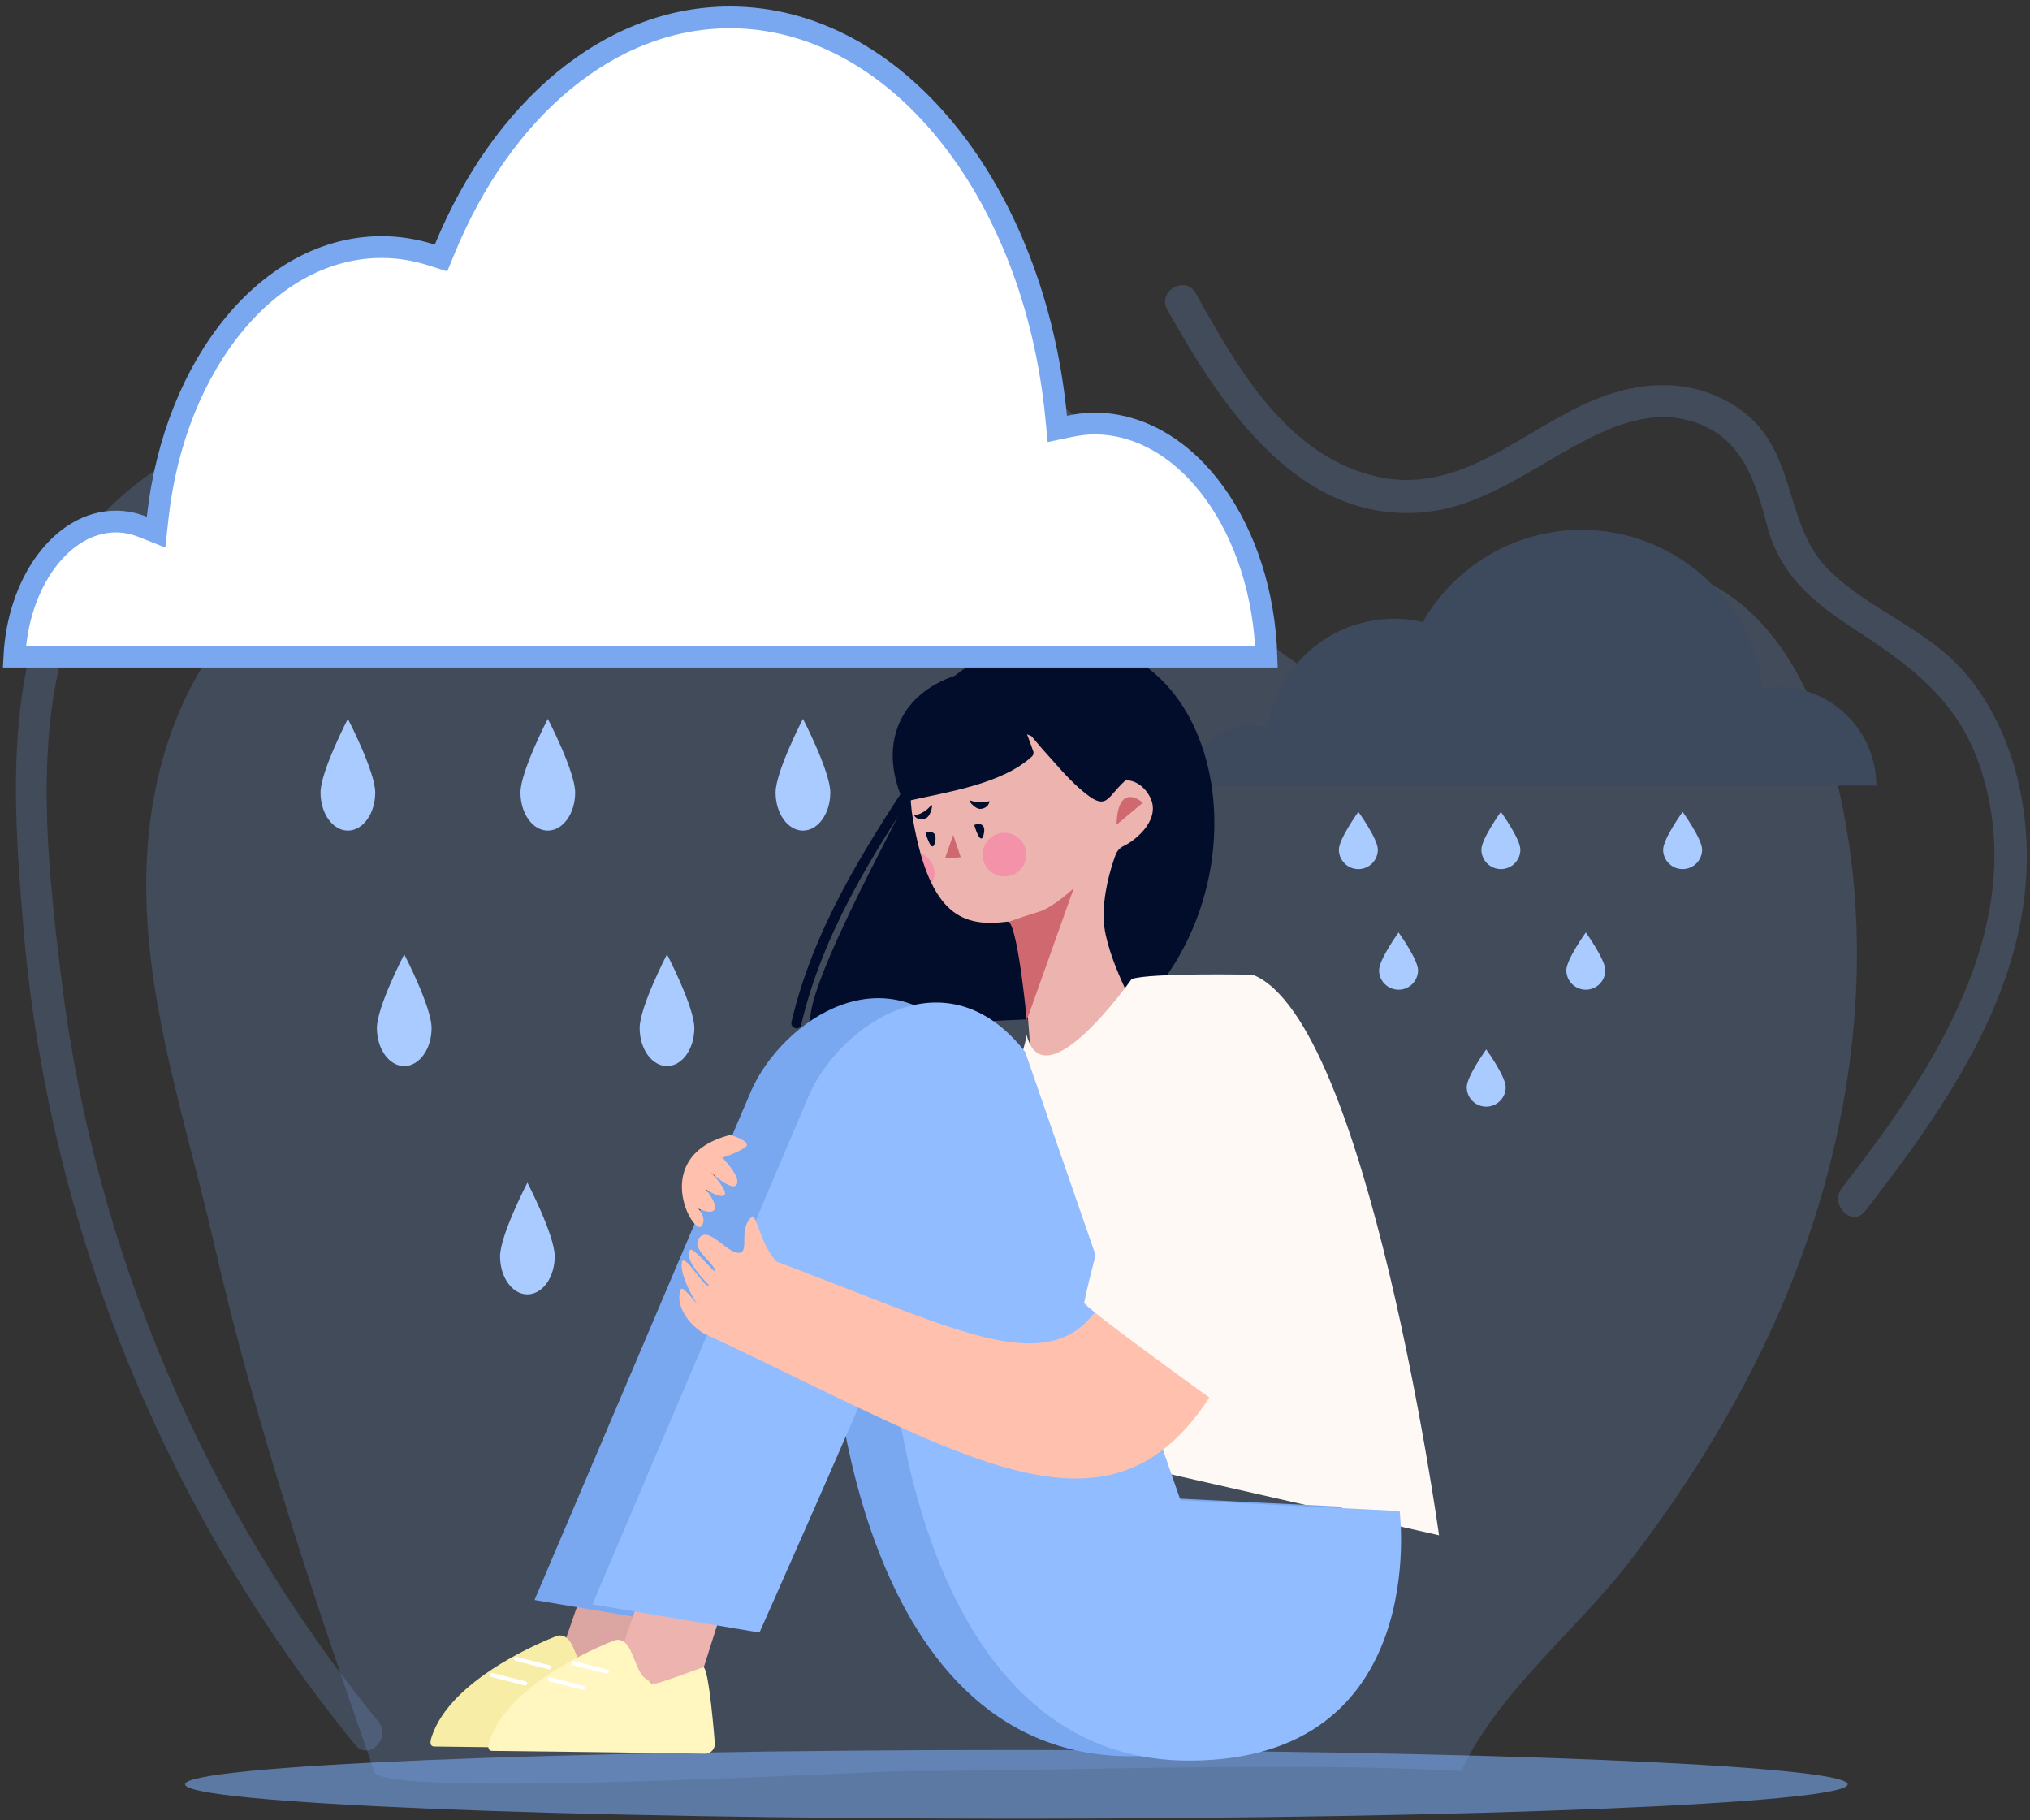 <svg width="280" height="251" viewBox="0 0 280 251" fill="none" xmlns="http://www.w3.org/2000/svg">
<rect x="0" y="0" width="280" height="251" fill="#333333" stroke="none"/>
<g opacity="0.34">
<path d="M201.621 244.083C206.858 233.096 217.402 224.936 224.815 215.292C233.375 204.157 240.751 192.08 246.194 179.113C255.704 156.459 259.137 130.845 253.188 107.008C251.138 98.789 247.83 90.582 241.731 84.704C235.63 78.827 226.25 75.784 218.404 78.972C210.065 82.36 205.144 91.736 196.595 94.554C189.325 96.95 181.206 93.839 175.374 88.88C169.542 83.921 165.417 77.311 160.807 71.2C150.575 57.632 136.708 45.73 119.993 42.663C113.929 41.551 107.357 41.721 101.999 44.772C94.215 49.206 90.647 58.592 83.683 64.227C72.966 72.897 57.119 70.794 44.574 76.513C32.903 81.836 25.165 93.673 22.06 106.118C16.454 128.59 24.586 149.988 29.567 171.691C35.234 196.386 43.325 220.446 51.632 244.356C52.928 248.088 119.781 244.237 125.456 244.228C150.644 244.184 176.616 242.958 201.553 244.222C201.577 244.176 201.6 244.13 201.621 244.083Z" fill="#79A8F0" fill-opacity="0.6"/>
</g>
<g opacity="0.34">
<path d="M66.084 54.259C46.731 54.461 25.2 57.358 12.107 73.281C0.121 87.857 1.746 110.117 3.213 127.751C6.65 169.085 22.803 208.552 49.006 240.647C50.846 242.902 54.03 239.687 52.203 237.45C28.409 208.304 13.076 172.626 8.502 135.254C6.458 118.553 3.739 95.664 12.55 80.516C23.309 62.013 46.739 58.983 66.086 58.781C68.992 58.749 69 54.227 66.084 54.259Z" fill="#79A8F0" fill-opacity="0.6"/>
</g>
<g opacity="0.34">
<path d="M161.009 42.707C168.429 55.939 179.136 72.44 196.665 70.609C204.134 69.828 210.343 65.293 216.722 61.768C221.479 59.137 226.956 56.536 232.548 57.885C239.992 59.682 242.025 65.891 243.71 72.402C245.403 78.949 249.627 82.725 255.112 86.319C263.329 91.701 270.172 96.397 273.297 106.311C280.023 127.652 266.559 147.749 254.048 163.836C252.283 166.106 255.46 169.329 257.245 167.033C268.673 152.339 280.352 135.649 279.515 116.145C279.17 108.102 276.745 99.948 271.704 93.58C266.433 86.921 258.362 84.508 252.422 78.771C245.798 72.375 248.113 62.136 239.927 56.401C233.855 52.149 226.709 52.366 220.061 55.071C210.268 59.054 201.687 68.21 190.246 65.794C177.601 63.123 170.7 50.747 164.913 40.426C163.49 37.885 159.583 40.162 161.009 42.707Z" fill="#79A8F0" fill-opacity="0.6"/>
</g>
<path d="M140.188 250.809C203.513 250.809 254.849 248.688 254.849 246.072C254.849 243.455 203.513 241.334 140.188 241.334C76.863 241.334 25.527 243.455 25.527 246.072C25.527 248.688 76.863 250.809 140.188 250.809Z" fill="#79A8F0" fill-opacity="0.6"/>
<path d="M229.396 117.17C229.396 115.685 232.084 111.962 232.084 111.962C232.084 111.962 234.772 115.685 234.772 117.17C234.772 118.655 233.569 119.858 232.084 119.858C230.599 119.858 229.396 118.655 229.396 117.17Z" fill="#AACBFF"/>
<path d="M204.33 117.17C204.33 115.685 207.018 111.962 207.018 111.962C207.018 111.962 209.705 115.685 209.705 117.17C209.705 118.655 208.503 119.858 207.018 119.858C205.533 119.858 204.33 118.655 204.33 117.17Z" fill="#AACBFF"/>
<path d="M216.045 133.802C216.045 132.317 218.733 128.594 218.733 128.594C218.733 128.594 221.42 132.317 221.42 133.802C221.42 135.287 220.217 136.489 218.733 136.489C217.248 136.489 216.045 135.287 216.045 133.802Z" fill="#AACBFF"/>
<path d="M190.215 133.802C190.215 132.317 192.902 128.594 192.902 128.594C192.902 128.594 195.59 132.317 195.59 133.802C195.59 135.287 194.387 136.489 192.902 136.489C191.418 136.489 190.215 135.287 190.215 133.802Z" fill="#AACBFF"/>
<path d="M184.672 117.17C184.672 115.685 187.36 111.962 187.36 111.962C187.36 111.962 190.047 115.685 190.047 117.17C190.047 118.655 188.844 119.858 187.36 119.858C185.875 119.858 184.672 118.655 184.672 117.17Z" fill="#AACBFF"/>
<path d="M202.309 149.929C202.309 148.444 204.996 144.721 204.996 144.721C204.996 144.721 207.684 148.444 207.684 149.929C207.684 151.413 206.481 152.616 204.996 152.616C203.512 152.616 202.309 151.412 202.309 149.929Z" fill="#AACBFF"/>
<path d="M245.201 94.741C244.509 94.741 243.835 94.809 243.17 94.909C241.502 82.578 230.939 73.071 218.151 73.071C208.773 73.071 200.596 78.186 196.24 85.774C194.972 85.485 193.653 85.326 192.298 85.326C183.464 85.326 176.148 91.822 174.865 100.298C174.135 100.09 173.368 99.972 172.572 99.972C167.95 99.972 164.203 103.719 164.203 108.341H231.603H241.342H258.802C258.8 100.83 252.711 94.741 245.201 94.741Z" fill="#3D495C"/>
<path d="M151.043 141.197C144.469 134.743 124.201 183.702 124.201 183.702C122.431 183.949 130.123 195.446 131.007 194.549C135.931 189.553 140.533 171.804 141.044 170.354C141.044 170.354 148.176 149.41 149.727 143.562C149.977 142.613 151.163 141.316 151.043 141.197Z" fill="#FFF9F5"/>
<path d="M132.677 199.581C149.763 195.73 149.863 149.15 149.863 149.15C149.863 149.15 137.407 164.842 128.851 191.401C128.048 193.893 132.677 199.581 132.677 199.581Z" fill="#FFF9F5"/>
<path d="M154.652 135.091C154.652 135.091 157.017 133.214 156.806 133.968C156.597 134.721 155.905 135.746 155.213 136.771L154.652 135.091Z" fill="#BF0059"/>
<path d="M143.18 139.452C143.18 139.452 141 139.71 141.271 140.192C141.543 140.675 143.533 140.822 143.533 140.822L143.18 139.452Z" fill="#BF0059"/>
<path d="M125.32 109.518C125.592 109.997 107.714 141.578 112.62 141.929L152.427 140.078L143.296 120.368L125.32 109.518Z" fill="#020C2B"/>
<path d="M126.267 106.372C119.091 117.214 112.167 128.153 109.167 140.951C108.964 141.822 110.305 142.195 110.51 141.322C113.489 128.616 120.357 117.822 127.47 107.076C127.964 106.326 126.76 105.627 126.267 106.372Z" fill="#020C2B"/>
<path d="M158.15 139.458L126.714 108.732C125.538 106.648 127.192 98.153 128.663 96.26C132.693 91.076 139.08 88.688 145.64 88.37C169.704 87.208 175.569 123.78 154.792 141.267C154.792 141.267 162.505 134.318 162.299 135.141" fill="#020C2B"/>
<path d="M150.021 108.531C150.217 108.778 152.669 111.179 153.352 108.653C153.697 107.378 156.836 106.743 158.548 109.777C160.279 112.845 156.803 115.802 154.991 116.666C154.468 116.915 154.07 117.36 153.869 117.902C153.253 119.572 152.063 123.327 152.247 127.011C152.495 131.952 157.116 140.144 157.116 140.144C157.116 140.144 149.43 147.373 142.166 145.756C142.166 145.756 141.2 126.827 138.937 127.108C132.966 127.846 128.318 126.517 125.931 113.042C123.682 100.343 133.587 97.369 135.877 96.871C137.807 96.448 141.142 97.316 150.021 108.531Z" fill="#EDB3AF"/>
<path d="M139.156 127.116C139.156 127.116 140.587 126.569 143.323 125.728C145.329 125.112 148.106 122.487 148.106 122.487L141.625 140.693C141.625 140.693 140.48 128.372 139.156 127.116Z" fill="#CF696F"/>
<path d="M141.578 142.621C142.175 143.224 130.272 175.188 138.415 183.724C143.774 189.342 158.679 201.46 158.741 202.695L198.489 211.728C198.489 211.728 188.628 140.693 172.8 134.425C172.8 134.425 158.776 134.131 156.095 135.01C156.095 135.01 143.949 152.277 141.578 142.621Z" fill="#FFF9F5"/>
<path d="M91.083 223.044L87.192 235.316L77.314 228.133L80.008 220.351L91.083 223.044Z" fill="#DBA6A2"/>
<path d="M154.839 206.284L133.417 144.465C122.515 130.561 107.968 140.739 103.657 150.315L73.727 220.653L96.773 224.543C96.773 224.543 111.37 191.744 114.732 183.239C114.732 183.239 116.945 242.202 156.036 242.202C189.558 242.202 185.068 207.783 185.068 207.783L154.839 206.284Z" fill="#79A8F0"/>
<path d="M90.609 239.741C90.71 240.552 90.075 241.263 89.258 241.247C83.859 241.14 65.764 240.929 59.91 240.859C59.282 240.852 59.31 240.27 59.493 239.671C62.146 231.017 76.839 225.603 76.839 225.603C76.839 225.603 77.971 225.131 78.839 226.732C79.772 228.45 80.522 232.223 82.921 231.461C85.167 230.746 87.969 229.677 88.99 229.331C89.793 229.058 90.609 239.741 90.609 239.741Z" fill="#F7EDA6"/>
<path d="M71.174 228.767L75.737 229.93" stroke="white" stroke-width="0.567" stroke-miterlimit="10" stroke-linecap="round"/>
<path d="M67.869 230.992L72.432 232.156" stroke="white" stroke-width="0.567" stroke-miterlimit="10" stroke-linecap="round"/>
<path d="M99.065 223.644L95.175 235.916L85.297 228.733L87.99 220.95L99.065 223.644Z" fill="#EDB3AF"/>
<path d="M162.821 206.883L141.4 145.063C130.497 131.159 115.951 141.336 111.64 150.913L81.709 221.25L104.755 225.141C104.755 225.141 119.353 192.342 122.714 183.837C122.714 183.837 124.927 242.8 164.018 242.8C197.541 242.8 193.05 208.38 193.05 208.38L162.821 206.883Z" fill="#91BCFF"/>
<path d="M98.591 240.34C98.692 241.151 98.058 241.863 97.241 241.846C91.84 241.739 73.747 241.528 67.892 241.459C67.265 241.451 67.292 240.869 67.476 240.271C70.129 231.619 84.821 226.203 84.821 226.203C84.821 226.203 85.953 225.731 86.822 227.332C87.753 229.05 88.504 232.823 90.904 232.06C93.15 231.346 95.952 230.279 96.972 229.93C97.776 229.657 98.591 240.34 98.591 240.34Z" fill="#FFF7BF"/>
<path d="M79.156 229.366L83.719 230.53" stroke="white" stroke-width="0.567" stroke-miterlimit="10" stroke-linecap="round"/>
<path d="M75.852 231.592L80.414 232.756" stroke="white" stroke-width="0.567" stroke-miterlimit="10" stroke-linecap="round"/>
<path d="M97.025 183.857C140.988 204.379 161.33 221.28 176.206 170.267C170.618 168.072 163.237 165.877 156.452 163.683C152.063 195.409 139.487 186.069 107.097 173.983C105.005 171.809 104.28 167.302 103.716 167.786C101.72 169.497 103.52 172.796 101.865 172.777C100.209 172.756 97.756 169.073 96.472 170.684C95.188 172.296 98.645 174.176 98.645 175.353C98.645 175.675 95.587 171.892 95.184 172.374C94.138 173.63 97.599 177.043 97.761 177.204C97.39 178.056 94.401 172.661 94.058 174.064C93.716 175.467 95.295 178.56 96.071 179.699C96.847 180.837 94.058 176.963 93.897 177.847C93.172 179.616 94.466 182.27 97.025 183.857Z" fill="#FFC0AD"/>
<path d="M96.782 169.073C95.701 170.609 89.378 159.414 100.726 156.517C100.726 156.517 104.107 157.483 102.656 158.327C101.208 159.173 99.639 159.655 99.639 159.655C99.639 159.655 102.254 162.311 101.61 163.357C100.967 164.403 98.07 161.667 98.07 161.667C98.07 161.667 100.484 164.243 99.921 164.806C99.357 165.369 97.344 164.001 97.344 164.001C97.344 164.001 99.034 166.093 98.552 166.818C98.07 167.543 96.298 166.657 96.298 166.657C96.298 166.657 97.546 167.986 96.782 169.073Z" fill="#FFC0AD"/>
<path d="M171.59 135.431C174.726 135.505 181.371 141.934 181.371 158.096C181.371 166.369 173.29 197.406 173.29 197.406C173.29 197.406 149.408 180.327 149.546 179.647C151.341 170.668 157.087 153.639 157.087 153.639C157.087 153.639 161.264 135.187 171.59 135.431Z" fill="#FFF9F5"/>
<path d="M134.611 93.187C134.262 92.954 155.579 93.954 153.944 104.936C153.898 105.245 153.515 105.287 152.946 105.174L155.312 106.647C154.079 107.096 152.878 110.635 151.717 110.023C150.555 109.411 149.595 108.484 148.671 107.551C146.092 104.948 143.665 102.197 141.393 99.322C140.588 98.837 140.086 98.525 140.086 98.525L141.856 103.819C139.519 106.505 125.033 109.776 125.033 109.776C118.608 95.757 134.611 93.187 134.611 93.187Z" fill="#020C2B"/>
<path d="M134.962 93.789C136.105 93.18 141.397 94.658 143.052 95.095C145.182 95.659 147.359 96.367 149.229 97.559C149.92 97.999 155.235 104.606 152.945 104.48C152.228 104.44 152.038 105.431 152.594 105.776C152.989 106.022 153.382 106.267 153.777 106.512C154.763 107.106 154.864 107.181 154.083 106.738C154.309 109.477 149.584 107.146 148.397 106.269C145.274 103.961 143.758 99.968 140.435 97.924C139.935 97.615 139.219 98.131 139.413 98.709C139.778 99.802 141.157 102.252 140.958 103.333C140.695 104.766 136.992 105.643 135.472 106.163C133.943 106.685 126.595 109.905 125.131 109.041C124.32 108.562 124.163 103.423 124.391 102.163C124.876 99.471 126.586 97.51 128.853 96.094C130.627 94.986 132.731 94.219 134.796 93.862C135.677 93.709 135.304 92.368 134.427 92.52C125.286 94.097 120.778 101.281 124.362 109.965C124.511 110.325 124.813 110.544 125.218 110.452C130.585 109.226 138.161 108.167 142.347 104.315C142.52 104.156 142.601 103.863 142.526 103.639C141.979 102 141.21 100.322 140.854 98.639C139.336 99.566 139.813 100.529 142.282 101.53C142.755 102.089 143.229 102.65 143.7 103.209C145.401 105.065 146.999 107.06 148.895 108.727C153.019 112.356 152.408 109.832 155.803 107.145C156.169 106.855 156.005 106.264 155.663 106.052C154.875 105.56 154.086 105.071 153.296 104.579C153.179 105.012 153.063 105.444 152.945 105.876C155.09 105.995 154.917 103.943 154.555 102.222C153.931 99.254 151.598 97.243 149.035 95.856C146.156 94.296 137.571 90.829 134.26 92.593C133.468 93.008 134.171 94.21 134.962 93.789Z" fill="#020C2B"/>
<path d="M157.635 110.703C157.635 110.703 154.197 107.574 153.998 113.741L157.635 110.703Z" fill="#CF696F"/>
<path d="M134.377 113.762C134.377 113.762 136.119 113.1 135.696 115.02C135.274 116.942 134.377 113.762 134.377 113.762Z" fill="#020C2B"/>
<path d="M133.875 110.394C133.301 110.164 134.422 111.531 135.138 111.552C135.854 111.573 136.45 111.089 136.468 110.471C136.468 110.471 135.254 110.946 133.875 110.394Z" fill="#020C2B"/>
<path d="M128.378 111.113C128.779 110.623 128.45 112.4 127.82 112.774C127.19 113.147 126.418 113.008 126.096 112.464C126.096 112.464 127.416 112.289 128.378 111.113Z" fill="#020C2B"/>
<path d="M127.66 114.851C127.66 114.851 129.403 114.19 128.979 116.11C128.556 118.032 127.66 114.851 127.66 114.851Z" fill="#020C2B"/>
<path d="M132.519 118.222L130.738 118.342C130.611 118.351 130.486 118.314 130.385 118.238L131.476 115.144L132.519 118.222Z" fill="#CF696F"/>
<path opacity="0.31" d="M141.555 117.858C141.555 119.519 140.207 120.867 138.546 120.867C136.885 120.867 135.537 119.519 135.537 117.858C135.537 116.197 136.885 114.85 138.546 114.85C140.207 114.85 141.555 116.197 141.555 117.858Z" fill="#FF479D"/>
<path opacity="0.31" d="M126.977 117.678C128.1 118.115 128.894 119.206 128.894 120.483C128.894 120.985 128.725 121.481 128.508 121.897C128.508 121.897 127.659 120.007 127.299 118.837L126.977 117.678Z" fill="#FF479D"/>
<path d="M145.674 57.485L145.837 59.151L147.474 58.808C148.644 58.564 149.788 58.407 150.939 58.407C157.311 58.407 163.217 61.997 167.589 68.078C171.725 73.832 174.41 81.732 174.686 90.554H143.769H125.674H1.98C2.244 85.468 3.835 80.945 6.214 77.634C8.827 74 12.303 71.923 15.991 71.923C17.259 71.923 18.498 72.184 19.697 72.661L21.529 73.388L21.742 71.429C22.907 60.726 26.805 51.339 32.342 44.659C37.876 37.983 44.983 34.069 52.644 34.069C54.996 34.069 57.295 34.453 59.514 35.158L60.828 35.575L61.354 34.3C69.316 15.012 84.084 2.396 100.68 2.396C112.008 2.396 122.459 8.249 130.509 18.114C138.562 27.983 144.149 41.804 145.674 57.485Z" fill="white" stroke="#79A8F0" stroke-width="3"/>
<path d="M106.98 109.298C106.98 106.401 110.752 99.132 110.752 99.132C110.752 99.132 114.524 106.401 114.524 109.298C114.524 112.195 112.835 114.545 110.752 114.545C108.67 114.548 106.98 112.199 106.98 109.298Z" fill="#AACBFF"/>
<path d="M71.789 109.298C71.789 106.401 75.561 99.132 75.561 99.132C75.561 99.132 79.333 106.401 79.333 109.298C79.333 112.195 77.644 114.545 75.561 114.545C73.478 114.548 71.789 112.199 71.789 109.298Z" fill="#AACBFF"/>
<path d="M88.227 141.773C88.227 138.875 91.999 131.606 91.999 131.606C91.999 131.606 95.77 138.875 95.77 141.773C95.77 144.67 94.081 147.02 91.999 147.02C89.916 147.02 88.227 144.67 88.227 141.773Z" fill="#AACBFF"/>
<path d="M51.984 141.773C51.984 138.875 55.756 131.606 55.756 131.606C55.756 131.606 59.528 138.875 59.528 141.773C59.528 144.67 57.839 147.02 55.756 147.02C53.673 147.02 51.984 144.67 51.984 141.773Z" fill="#AACBFF"/>
<path d="M44.211 109.298C44.211 106.401 47.983 99.132 47.983 99.132C47.983 99.132 51.755 106.401 51.755 109.298C51.755 112.195 50.066 114.545 47.983 114.545C45.9 114.548 44.211 112.199 44.211 109.298Z" fill="#AACBFF"/>
<path d="M68.973 173.258C68.973 170.361 72.745 163.092 72.745 163.092C72.745 163.092 76.516 170.361 76.516 173.258C76.516 176.155 74.827 178.505 72.745 178.505C70.662 178.508 68.973 176.159 68.973 173.258Z" fill="#AACBFF"/>
</svg>
